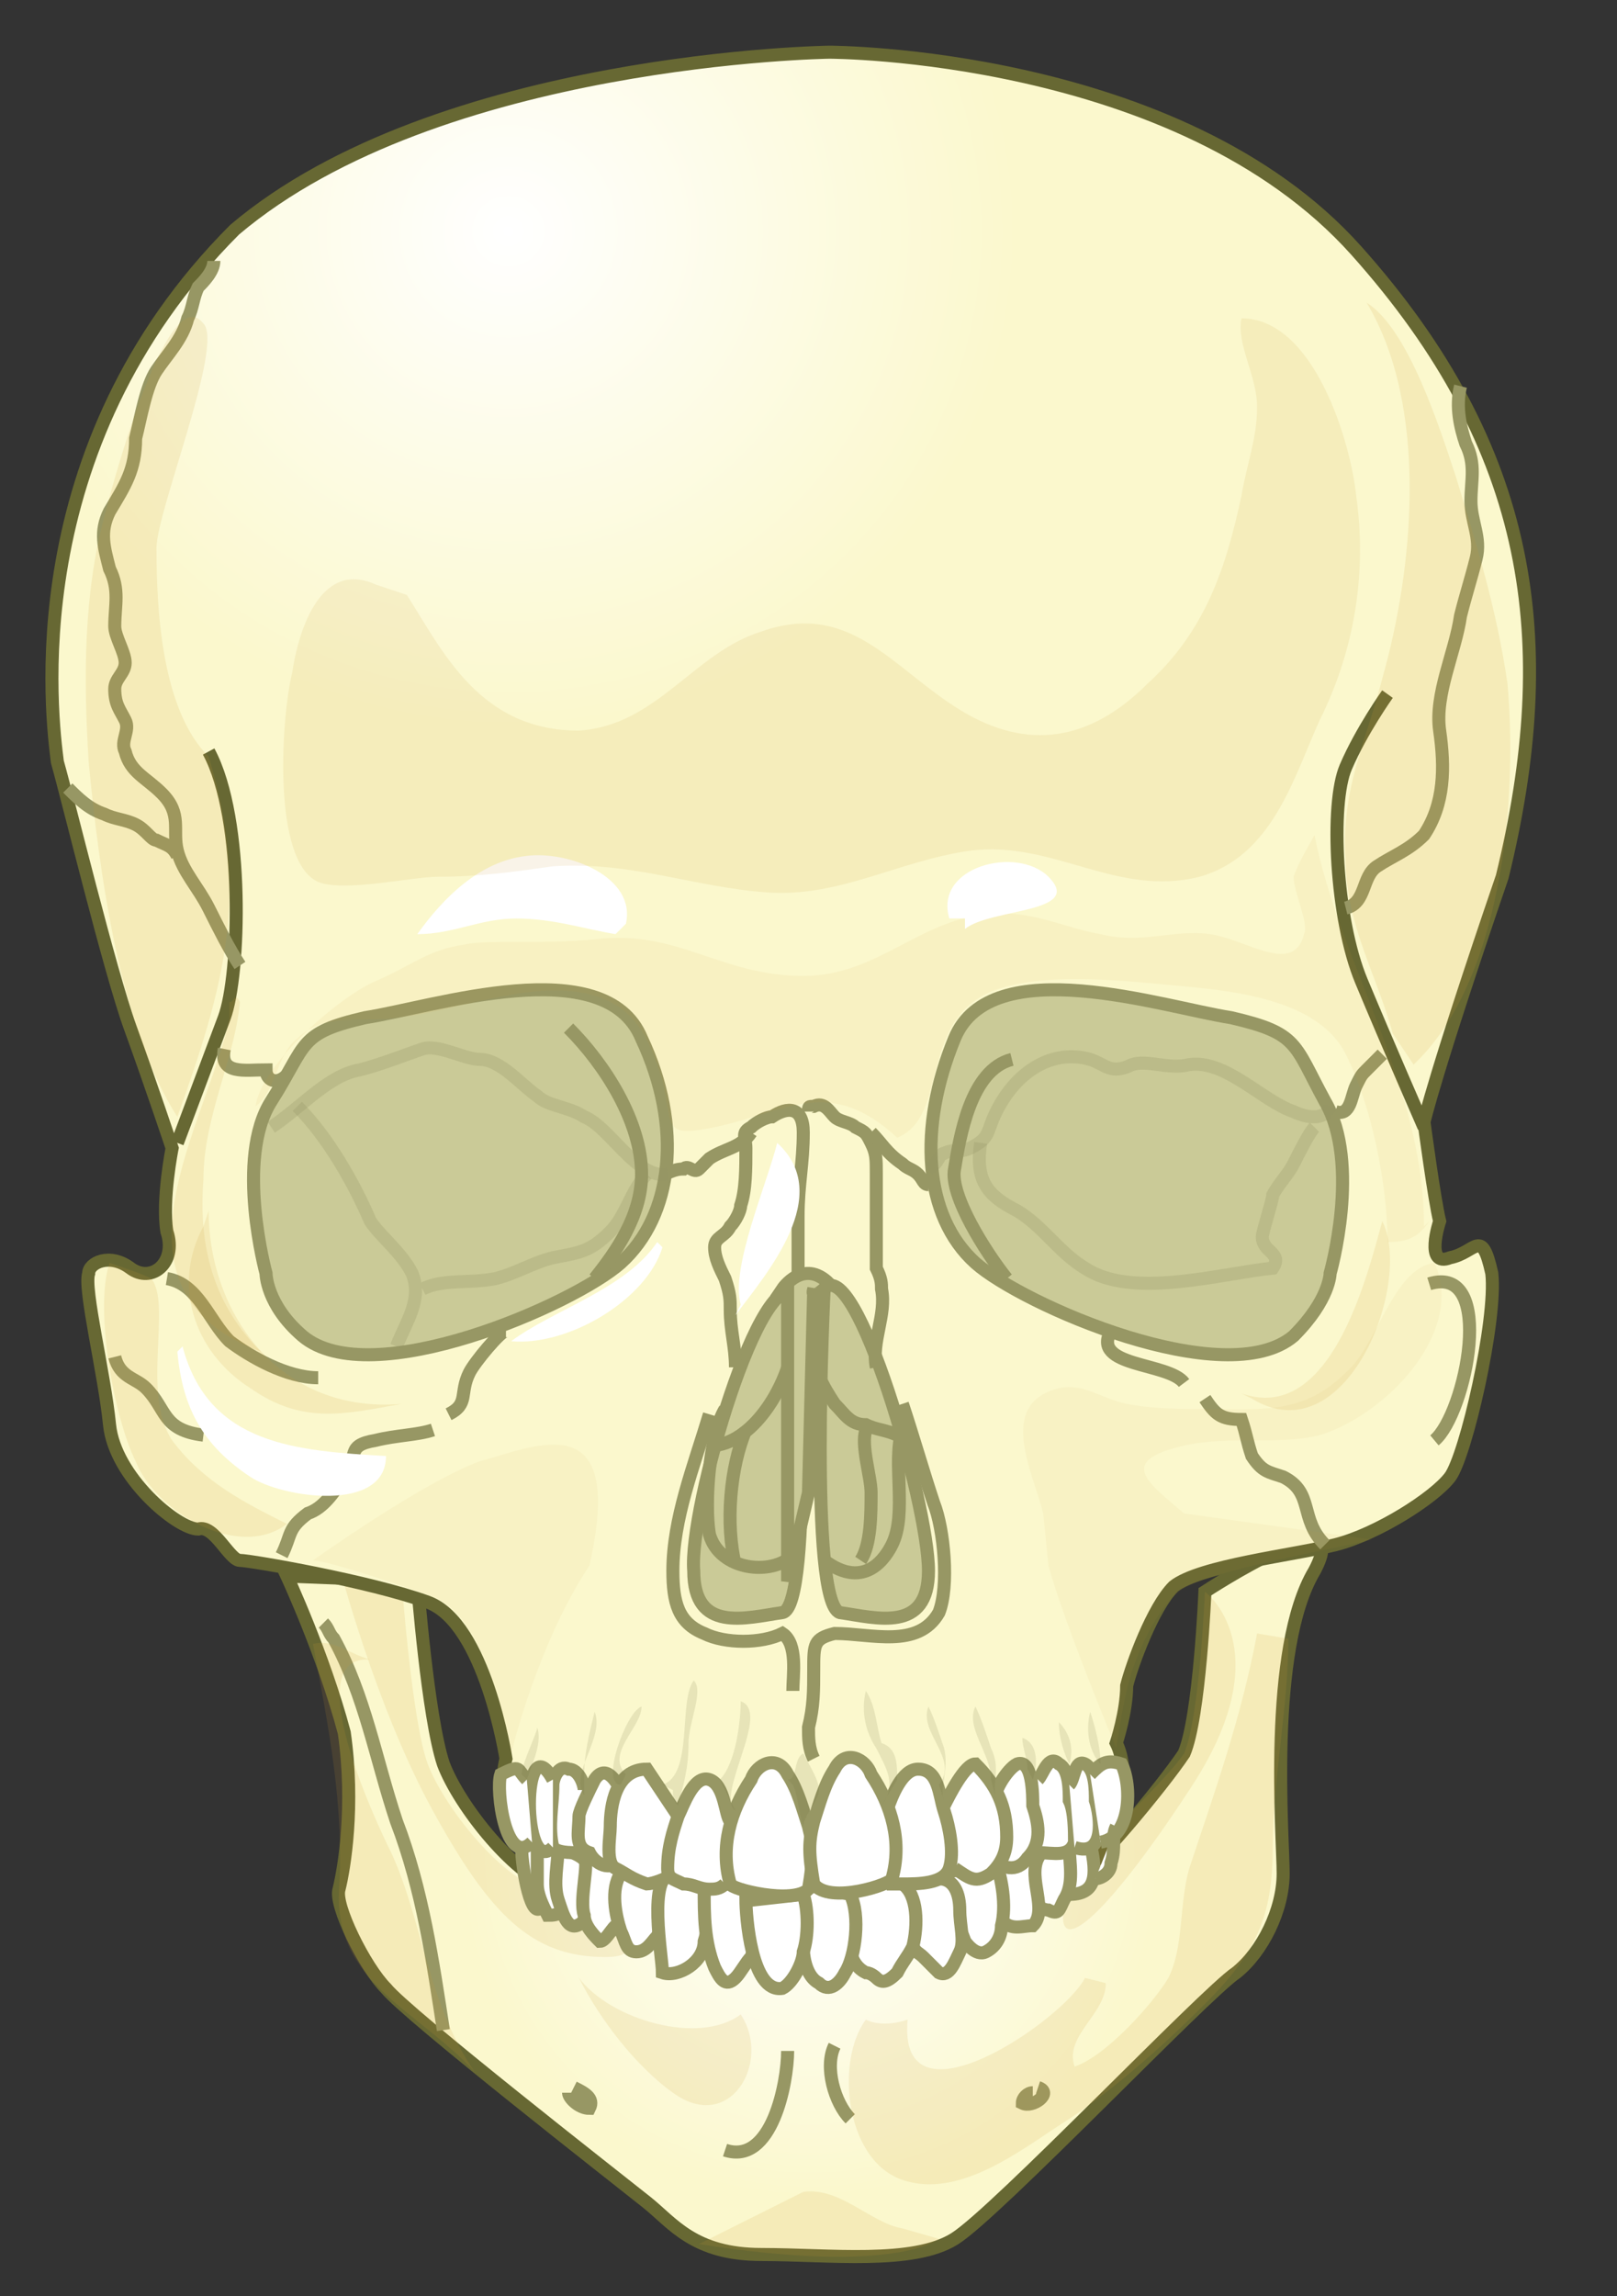 <svg xmlns="http://www.w3.org/2000/svg" id="Capa_1" x="0" y="0" version="1.1" xml:space="preserve" viewBox="0 0 31 44"><rect x="0" y="0" width="31" height="44" fill="#333333" stroke="none"/><style>.st1{opacity:.14;fill:#c89632;enable-background:new}.st2{fill:none}.st2,.st5,.st7{stroke:#979764;stroke-width:.25}.st5{fill:#caca97}.st7{fill:#fff}.st8,.st9{enable-background:new}.st8{opacity:.27;fill:none;stroke:#979764;stroke-width:.25}.st9{opacity:6.000000e-02;fill:#c89632}</style><radialGradient id="SVGID_1_" cx="122.551" cy="108.049" r="6.253" gradientTransform="matrix(1.071 0 0 -1.043 -115.732 148.266)" gradientUnits="userSpaceOnUse"><stop offset="0" stop-color="#fff"/><stop offset="1" stop-color="#fbf8cd"/></radialGradient><path fill="url(#SVGID_1_)" stroke="#676833" stroke-width=".25" d="M20.5 36.1c.4-.2 1.8-1.9 2.2-2.5.3-.7.4-3.1.4-3.1s2.9-1.9 2.1-.4c-.9 1.5-.6 5.1-.6 5.8 0 .7-.4 1.5-.9 1.9-.6.4-4.6 4.6-5.4 5.1-.8.5-2.4.3-3.7.3s-1.7-.6-2.2-1c-.5-.4-4.6-3.6-5-4.1-.4-.4-1-1.6-.9-1.9.1-.4.3-1.6.1-3-.4-1.5-1.1-3-1.1-3l2.5.1s.2 2.6.5 3.5c.3.8 1.4 2.2 2.2 2.4.6.3 9.8-.1 9.8-.1z"/><path d="M20.5 36.1c.1-.4 1.8-1.9 2.2-2.5.3-.7.4-3.1.4-3.1s1.5 1.1-.3 3.8c-1.7 2.6-2.8 3.5-2.3 1.8zm-10.1.1c-.8-.2-1.9-1.6-2.2-2.4-.3-.8-.5-3.5-.5-3.5L6.5 30s.7 2.7 1.8 4.7 1.9 2.8 3.3 2.8-1.2-1.3-1.2-1.3z" class="st1"/><path d="M10.9 40.1c0 .1.2.3.4.3.1-.2-.1-.3-.3-.4m8.8.1c-.1 0-.2.1-.2.2.2.1.6-.2.3-.3M8.5 38.9c-.2-1.3-.4-2.7-.9-4-.4-1.2-.6-2.4-1.2-3.5-.1-.1-.1-.2-.2-.3" class="st2"/><path d="M15.4 42c.7-.1 1.3.6 1.9.7l.7.2s-.8.7-4.6.1" class="st1"/><path d="M16 39.2c-.2.4 0 1.1.3 1.4m-2.4.6c.9.3 1.2-1.3 1.2-1.9" class="st2"/><path d="M7.1 31.8c-1.4-.1.1 3.1.4 3.7.6 1.3.7 2.9 1.6 4.2C8 38.5 6.4 38 6.5 36.2c.1-1.6-.2-3.1-.5-4.7.4-.1.7.2 1.1.3m17-.5c-.3 1.6-.8 3-1.3 4.5-.2.7-.1 1.5-.4 2.1-.3.5-1.2 1.5-1.8 1.7-.2-.6.6-1 .6-1.6l-.4-.1c-.4.8-3.6 3-3.4.8-.3.1-.6.1-.8 0-.6.8-.4 2.8.8 3.1 1.1.3 2.3-.7 3.1-1.2.9-.6 1.8-1.4 2.6-2.2 1-1 1.3-1.7 1.3-3s.3-2.7.3-4m-13.6 6.5c.4.8 1.1 1.7 1.8 2.2 1.1.8 1.9-.6 1.3-1.5-.8.6-2.5.1-3.1-.7" class="st1"/><radialGradient id="SVGID_2_" cx="117.159" cy="137.904" r="9.116" gradientTransform="matrix(1.071 0 0 -1.043 -115.732 148.266)" gradientUnits="userSpaceOnUse"><stop offset="0" stop-color="#fff"/><stop offset="1" stop-color="#fbf8cd"/></radialGradient><path fill="url(#SVGID_2_)" stroke="#676833" stroke-width=".25" d="M21.4 33.4s.2-.6.2-1.1c.1-.4.5-1.5.9-1.9.5-.4 2.3-.6 3.1-.8.8-.2 1.9-.9 2.2-1.3.3-.4.9-3 .8-3.9-.2-.9-.3-.4-.8-.3-.5.2-.2-.7-.2-.7-.1-.4-.3-1.9-.3-1.9s.2-.9 1.5-4.7c1.1-4.5.6-8.2-2.8-12S15.9 1 15.9 1s-7.5.1-11.4 3.4C.3 8.6 1 13.8 1.1 14.6c.2.7 1 4 1.4 5.1.4 1.1.8 2.3.8 2.3s-.2 1-.1 1.6c.2.6-.3 1-.7.7s-.8-.1-.8.1c-.1.3.3 1.9.4 2.9.1 1 1.3 2 1.7 2 .3-.1.6.6.8.6s2.5.4 3.6.8 1.5 3 1.5 3-.2.7.2 1.2c.4.6 11.5.1 11.5.1s.3-1 0-1.6z"/><path fill="none" stroke="#676833" stroke-width=".25" d="M3.4 21.9l.9-2.4c.3-.8.4-3.8-.3-5.1m23.3 7.2s-.7-1.6-1.2-2.8c-.5-1.2-.6-3.4-.3-4.1.3-.7.8-1.4.8-1.4"/><path d="M5.1 24.4s-.6-2.2.1-3.3.5-1.3 1.8-1.6c1.3-.2 4.6-1.3 5.3.4.8 1.7.6 3.4-.4 4.3-.9.8-4.8 2.5-6.1 1.4-.7-.6-.7-1.2-.7-1.2zm20.4 0s.6-2.1-.1-3.3c-.6-1.1-.5-1.3-1.8-1.6-1.3-.2-4.6-1.3-5.3.4s-.6 3.4.4 4.3c.9.8 4.8 2.5 6.1 1.4.7-.7.7-1.2.7-1.2zm-10.2.4s.3 6-.3 6.1c-.7.1-1.7.4-1.7-.8-.1-1.2 1.3-6 2-5.3zm.5-.1s-.3 6 .3 6.2c.7.1 1.7.4 1.7-.8 0-1.3-1.4-6.1-2-5.4z" class="st5"/><path d="M21.3 25.5c-.4.7 1.1.6 1.4 1m.4.3c.2.3.3.4.7.4.1.3.1.4.2.7.2.3.3.3.6.4.6.3.3.8.8 1.3M9.7 25.5c-.1 0-.6.6-.7.8-.2.4 0 .6-.4.8m-.3.3c-.3.1-.7.1-1.1.2-.6.1-.3.3-.6.7-.2.3-.4.6-.7.7-.4.3-.3.4-.5.8m-2.2-5.3c.6.1.8.8 1.2 1.2.4.3 1.1.7 1.7.7m-1.8-6.3c-.1.5.4.4.8.4 0 .2.2.3.4.1m20.1.7c.3.1.3-.3.4-.5.1-.2.1-.2.2-.3l.3-.3M4.6 18.5c-.2-.3-.4-.7-.6-1.1-.2-.4-.5-.7-.6-1.1-.1-.4.1-.7-.3-1.1-.3-.3-.6-.4-.7-.8-.1-.2.1-.4 0-.6-.1-.2-.2-.3-.2-.6 0-.2.2-.3.2-.5s-.2-.5-.2-.7c0-.4.1-.7-.1-1.1-.1-.4-.2-.7 0-1.1.3-.5.5-.8.5-1.4.1-.4.2-1 .4-1.3.2-.3.5-.6.6-1 .1-.2.1-.4.2-.6.1-.1.3-.3.3-.5" class="st2"/><path d="M1.3 15.1c.2.2.4.4.7.5.2.1.4.1.6.2.2.1.3.3.4.3.2.1.3.1.4.3m22.4 1c.4-.1.3-.6.6-.8.3-.2.6-.3.9-.6.4-.6.4-1.3.3-2-.1-.7.3-1.5.4-2.2.1-.4.2-.7.3-1.1.1-.4-.1-.7-.1-1.1 0-.4.1-.7-.1-1.1-.1-.3-.2-.7-.1-1.1m-.6 17.2c1.3-.4.7 2.5.1 3M2.2 26c.1.4.4.4.6.6.4.4.3.8 1.1.9" class="st2"/><path fill="none" stroke="#000" stroke-width=".25" d="M15.4 36.3c.1-.1.2-.1.3-.1m1.6-.1c.1.2.3 0 .4.2.2.1.4-.1.6-.1m-4.8 0c-.1.1.7.1.8.1m-1.6-.3c.2.1.6.2.7.1m-1.6-.2c0 .3.4.3.7.2m6 0c.2 0 .7-.3.5-.4"/><path d="M20.9 35.3c.1.5.2 1-.4 1l-.2-.7.1-.4.5.1z" class="st7"/><path d="M20.5 35.4c0 .3.1.7-.1 1-.1.2-.1.3-.3.2-.1 0-.3-.1-.3-.2l-.2-.5.1-.4.8-.1z" class="st7"/><path d="M19.9 35.6c-.2.4.2 1-.1 1.3-.2 0-.4.1-.6-.1l-.2-.3.1-1 .8.1z" class="st7"/><path d="M19.1 35.7c.1.3.2.8.1 1.2 0 .2-.1.4-.3.5-.2.1-.4-.2-.4-.2l-.5-1.3 1.1-.2z" class="st7"/><path d="M18 36c.3 0 .4.3.4.6s.1.6 0 .8c-.1.2-.2.5-.4.4l-.3-.3c-.1-.1-.2-.1-.2-.3l-.2-1.2h.7z" class="st7"/><path d="M17.3 36.1c.3.2.3.8.2 1.2-.1.2-.2.3-.3.5-.2.2-.3.2-.4.1 0 0-.1-.1-.2-.1-.2-.1-.3-.3-.3-.5l-.2-1.1m-5.7.3c-.2.4-.4-.7-.4-1.1-.1 0 .9-.4.4 1.1z" class="st7"/><path d="M16.3 36.3c.2.4.1 1.2-.1 1.5-.1.2-.3.4-.5.2-.2-.1-.3-.4-.3-.7v-1.2l.9.2zm-5.5.3c-.1.1-.2.1-.3.1-.1-.2-.2-.4-.2-.6v-.6s.7-.5.5 1.1z" class="st7"/><path d="M11.2 36.8c-.3.3-.4-.1-.5-.4-.1-.3 0-.7 0-1 0 .1 1.1 0 .5 1.4z" class="st7"/><path d="M11.2 34.3c0-.1-.1-.4-.3-.4-.2-.1-.3.2-.3.3 0 .4-.1.8 0 1.2.1.1.3.1.5.1m.7 1.4c-.1.1-.2.3-.3.3-.1-.1-.3-.3-.3-.5-.1-.3.1-1 0-1.1 0 0 1.3-.2.7 1.2" class="st7"/><path d="M11.9 35.9c-.2.3-.1.8 0 1.1.1.2.1.4.3.4.2 0 .3-.2.4-.3l.3-.6-.3-.7-.7.1zm8-1.8c.1-.1.2-.5.4-.3.2.1.2.5.2.7.1.2.1.6.1.8-.1.3-.4.2-.7.2" class="st7"/><path d="M12.9 35.9c-.5 0-.2 1.6-.2 1.9.3.1.8-.2.8-.6l.2-.7-.1-.6m5.5-1.4c-.1-.1.2-.6.4-.7.3-.1.3.6.3.8.1.3.2.7-.1 1-.2.3-.5.2-.7 0m-7.1-1.3c-.1-.2-.3-.5-.5-.2-.1.2-.3.6-.3.7 0 .3-.1.6.2.7.1.2.4.4.6.1" class="st7"/><path d="M13.9 36.1c-.1.1-.3.1-.4.1 0 .5 0 1 .2 1.5.1.2.2.4.4.2.1-.1.2-.3.3-.4l.1-.3-.1-.9m-1.5-.4c-.1.1-.4.2-.5.2-.3-.1-.4-.2-.6-.3s-.1-.6-.1-.8c0-.4.1-1.1.7-1.1l.6.9" class="st7"/><path d="M13.9 36.1c-.1.1-.2.1-.3.1-.2 0-.3-.1-.5-.1-.2-.1-.3-.1-.3-.3 0-.4.1-.7.2-1 .1-.2.3-.8.6-.7.3.1.3.7.4.8m4.1-.3c.1-.2.4-.8.6-.8.4.4.6.8.6 1.4 0 .3-.1.5-.3.7-.3.2-.4.1-.7-.1m-2.9.5c.1.3.1.8 0 1.1 0 .2-.2.6-.4.7-.6.1-.7-1.4-.7-1.7.1 0 .2-.1.2 0l.9-.1" class="st7"/><path d="M17 34.7c.1-.3.3-.8.6-.8.4 0 .4.5.5.8.1.3.2.8.1 1.1-.1.3-.6.3-.9.3H17m-1.5.1c.1-.6.1-.8 0-1.2-.1-.3-.2-.7-.4-1-.2-.4-.6-.2-.7.1-.4.6-.6 1.3-.4 2 0 .1 1.2.4 1.5.1z" class="st7"/><path d="M15.6 36.1c-.1-.6-.1-.8 0-1.2.1-.3.2-.7.4-1 .2-.4.6-.2.7.1.4.6.6 1.3.4 2 0 .1-1.2.5-1.5.1zm-5-2c-.6-1.1-.6 1.9 0 1.3" class="st7"/><path d="M10.1 34.1c-.2-.2-.1-.3-.5-.1-.1.3.1 1.8.6 1.3m10.3-1.1c.1-.1.1-.5.3-.4.2.1.2.5.2.7.1.3.2 1.1-.4.9" class="st7"/><path d="M20.9 34c.2-.2.3-.3.6-.2.2.4.2 1.4-.4 1.5" class="st7"/><path d="M21.4 35c-.1.2 0 .4-.1.7 0 .2-.2.3-.3.3" class="st7"/><path d="M13.9 27c-.3.5-.4 1.8-.3 2.4.2.7 1.2.8 1.6.4m.6.1c.8.6 1.2-.1 1.3-.3.3-.6 0-1.6.2-2.2m-3.6.3c.8-.1 1.4-1.2 1.5-1.9m.4-.1c-.1.4.2.9.4 1.2.2.2.3.4.6.4.2.1.4.1.6.2m-2.9-.1c-.3.7-.4 1.8-.2 2.6" class="st2"/><path d="M16.6 27.4c-.1.3.1.9.1 1.2 0 .4 0 1-.2 1.3m-2.9-2.8c-.3 1-.7 2-.7 3 0 .6.1 1 .6 1.2.4.2 1.1.2 1.5 0 .3.2.2.8.2 1.1" class="st2"/><path d="M17.3 26.9c.2.6.4 1.3.6 1.9.2.5.3 1.6.1 2.1-.4.7-1.3.4-2 .4-.4.1-.4.2-.4.7 0 .4 0 .7-.1 1.1 0 .2 0 .4.1.6" class="st2"/><path d="M15 24.7s.4-.6.9-.1c-.4.4-.3.1-.3.1l-.1 3.9-.4 1.7v-5.6H15z" class="st5"/><path d="M14.1 26.2c0-.4-.1-.7-.1-1.1 0-.2 0-.3-.1-.6-.1-.2-.2-.4-.2-.6 0-.2.2-.2.3-.4.1-.1.2-.3.2-.4.1-.3.1-.7.1-1.1 0-.2-.1-.3.1-.4.1-.1.3-.2.4-.2.3-.2.6-.2.6.3 0 .6-.1 1-.1 1.6v1.2m.2-3.2c0-.1 0-.1.1-.1.2-.1.3.1.4.2.1.1.3.1.4.2.2.1.2.1.3.3.1.2.1.3.1.6v1.8c.1.2.1.3.1.4.1.5-.2 1-.1 1.5" class="st2"/><path d="M14.4 21.7c-.2.3-.5.3-.8.5l-.2.2c-.1.1-.2-.1-.3 0-.2 0-.3.1-.4.1m4-.8c.2.2.3.4.6.6.1.1.2.1.3.2.1.1.1.2.2.2" class="st2"/><path d="M12.8 22.5c-.6.1-1.1-.9-1.6-1.1-.3-.2-.7-.2-.9-.4-.3-.2-.7-.7-1.1-.7-.3 0-.8-.3-1.1-.2-.3.1-.8.3-1.2.4-.6.1-1.1.7-1.7 1.1" class="st8"/><path d="M5.7 21.2c.6.6 1.1 1.5 1.4 2.2.2.3.6.6.8 1 .2.5-.1.9-.3 1.4m.5-1.1c.4-.2.9-.1 1.4-.2.4-.1.7-.3 1.1-.4.5-.1.7-.1 1.1-.5.3-.3.4-.8.7-1.1m5.4-.1c.2-.1.2-.3.3-.3.2-.1.3 0 .5-.1.4-.2.3-.3.5-.7.4-.8 1.1-1.2 1.8-1 .3.1.4.3.8.1.3-.1.7.1 1.1 0 .7-.1 1.4.7 2 .9.2.1.6.2.7-.1" class="st8"/><path d="M18.8 21.9c-.1.7.1 1 .7 1.3.5.3.8.8 1.3 1.1.9.6 2.6.1 3.6 0 .2-.3-.2-.3-.2-.6 0-.1.2-.7.2-.8.1-.2.3-.4.4-.6.1-.2.3-.6.4-.7" class="st8"/><path d="M19.3 24.5c-.4-.5-1.1-1.6-1-2.1.1-.6.3-1.9 1.1-2.1m-8 4.2c.4-.5.9-1.2.9-2 0-1-.7-2.1-1.4-2.8" class="st2"/><path d="M9.8 33.6s-.4-2.6-1.5-3c-1.1-.4-2.1-.7-2.3-.7 0 0 2.1-1.5 3.2-1.9 1.1-.3 2.8-1.1 2.1 2-1 1.5-1.5 3.6-1.5 3.6z" class="st9"/><path fill="#676833" d="M10.1 34.1c.1-.3.3-.7.2-1 0 .1-.3.7-.3.9m2 0c-.4-.4.3-.9.3-1.3-.3.1-.8 1.5-.4 1.5m.8 0c.6-.2.3-1.6.6-2 .2.2-.1.8-.1 1.2 0 .5-.1.8-.2 1.2-.1-.1-.1-.2-.1-.3m2.2-.2c.2 0 .1-.4.3-.5.1.2.3.5.3.7s-.3.5-.3.7c-.1-.3-.1-.6-.2-.8m-1.1.5c-.4-.3.7-1.9.1-2.1 0 .4-.1 1.2-.4 1.5m-2.6.3c-.3-.4.4-1.1.2-1.6-.1.4-.2.8-.2 1.2m5.7.6c.3-.4.1-.7-.1-1.1-.2-.3-.3-.7-.2-1.1.2.3.2.7.3 1 .3.1.3.4.3.7m.9.4c-.1-.2.1-.6 0-1-.1-.3-.2-.6-.3-.8-.2.5.6 1 .2 1.5m1.1.3c-.1-.3.1-.6-.1-1-.1-.3-.2-.6-.3-.8-.2.4.3.9.3 1.4m.8 0c.1-.3.1-.7-.2-.8 0 .2.1.4.1.6m.8-.1c.1-.3 0-.6-.2-.8 0 .3.1.6.2.8m.6 0c0-.3-.1-.7-.2-1-.1.4 0 .8.2 1" opacity=".14"/><path d="M26.3 29.5c-.8.2-3.2.6-3.7 1s-.9 1.4-1 1.9c-.1.4-.2 1.1-.2 1.1s-1-2.4-1.3-3.5l-.1-1c-.2-.8-.9-2.1.3-2.4.5-.1.8.2 1.3.3.5.1 1.1.1 1.6.1 1 0 1.8.1 2.6-.7.6-.5.9-2 1.7-2.1.6 1.3-.9 2.9-2.2 3.3-.8.2-1.7 0-2.6.2-1.3.3-.7.7 0 1.3l3.6.5z" class="st9"/><path d="M2.9 24.5c.4.5-.2 2.2.4 3.1.6.8 1.4 1.2 2.2 1.6-.9.7-2.5-.2-2.9-1.2-.4-.8-.8-2.9-.5-3.8.3.1.6.2.8.3m1.5-5.3c.1 0 .1-.2.2 0-.1 1.1-.7 2.2-.7 3.4-.1 1.3.2 2.4 1.1 3.3-3.2-1.2-1-4.4-.6-6.4" class="st1"/><path fill="#c89632" d="M27.4 23.4c-.2.3-.4.4-.8.4 0-1.1-.3-2.6-.8-3.6s-2-1.2-3.1-1.3-2.7-.3-3.7.1c-1.4.6-.8 2.4-1.8 2.8-1.3-1.2-2.1-.5-3.5-.2-1 .2-.8 0-1-.9-.2-.6-.4-1.2-1-1.5-1.2-.6-2.9.2-4.1.3-.7.1-1.4-.1-1.9.4-.4.3-.4 1-.8 1.3.1-.8 1.6-2.1 2.3-2.4.7-.3 1-.6 1.7-.7.4-.1 1.4 0 2.5-.1 1.6-.2 2.4.7 4 .7 1.5 0 2.3-1.2 3.8-1.2.7 0 1.3.3 1.9.4.8.2 1.4-.1 2.1 0 .7.1 1.6.8 1.8 0 .1-.2-.2-.8-.2-1.1.1-.3.3-.6.4-.8.5 2.5 2.1 4.8 2.1 7.5" opacity=".07"/><path d="M4 14.5c-.9-.9-1-2.8-1-4 0-.7 1.3-3.9.9-4.3-.7-.9-1.8 3.3-1.9 3.7-.4 1.5-.4 3.1-.3 4.7.2 2.1.6 5.1 1.7 6.8.9-2.5 1.4-4.3.6-6.9m22.7 5.3c-.3-1.1-.9-2.1-.9-3.3-.1-1.4.4-2.3.7-3.5.6-2.1.9-5.2-.3-7.2.8.5 1.4 2.4 1.7 3.3.4 1.3.8 2.6 1 4 .2 2.2-.1 5.7-1.8 7.3m-3.3 6.3c1.7.6 2.4-2.2 2.7-3.3 0-.1 0-.1 0 0 .6 1.2-.7 4.5-2.5 3.4M4 23.2c0 2 1.4 3.9 3.7 3.7-1.1.2-1.9.4-2.9-.3-1.1-.7-1.5-2-.9-3.1" class="st1"/><path fill="#fff" d="M3.5 25.8c.5 1.9 2.2 2 3.9 2.1 0 1.1-2 .8-2.6.4-.9-.6-1.3-1.3-1.4-2.4m10.7-.7c.6-.8 1.9-2.3.8-3.3-.2.8-.9 2.4-.7 3.1m-1.6-1.2c-.6.9-2 1.3-2.8 1.9 1.1.1 2.6-.8 2.9-1.8m-.9-6c-.6-.1-1.2-.3-1.9-.3s-1.2.3-1.9.3c.5-.7 1.2-1.4 2.1-1.5.8-.1 2.1.4 1.9 1.3m6.5.1c.5-.4 2.3-.3 1.6-1-.6-.6-2.2-.2-1.9.8h.3"/><path fill="#c89632" d="M7.8 11.4c.7 1.1 1.4 2.6 3.3 2.6 1.5-.1 2.2-1.5 3.5-1.9 1.7-.6 2.5.7 3.8 1.5 1.3.8 2.5.6 3.6-.5 1.1-1 1.5-2.2 1.8-3.6.1-.6.3-1.1.3-1.7 0-.6-.4-1.2-.3-1.7 1.4 0 2.1 2.4 2.2 3.4.2 1.4 0 2.9-.7 4.3-.5 1.1-.9 2.6-2.3 3-1.6.4-2.8-.7-4.4-.5-1.4.2-2.5.9-3.9.8-1.4-.1-2.6-.6-4.1-.5-.7.1-1.4.2-2.2.2-.5 0-1.8.3-2.3.1-.9-.4-.7-3.2-.5-4 .1-.7.5-2.2 1.6-1.7" opacity=".11"/></svg>
